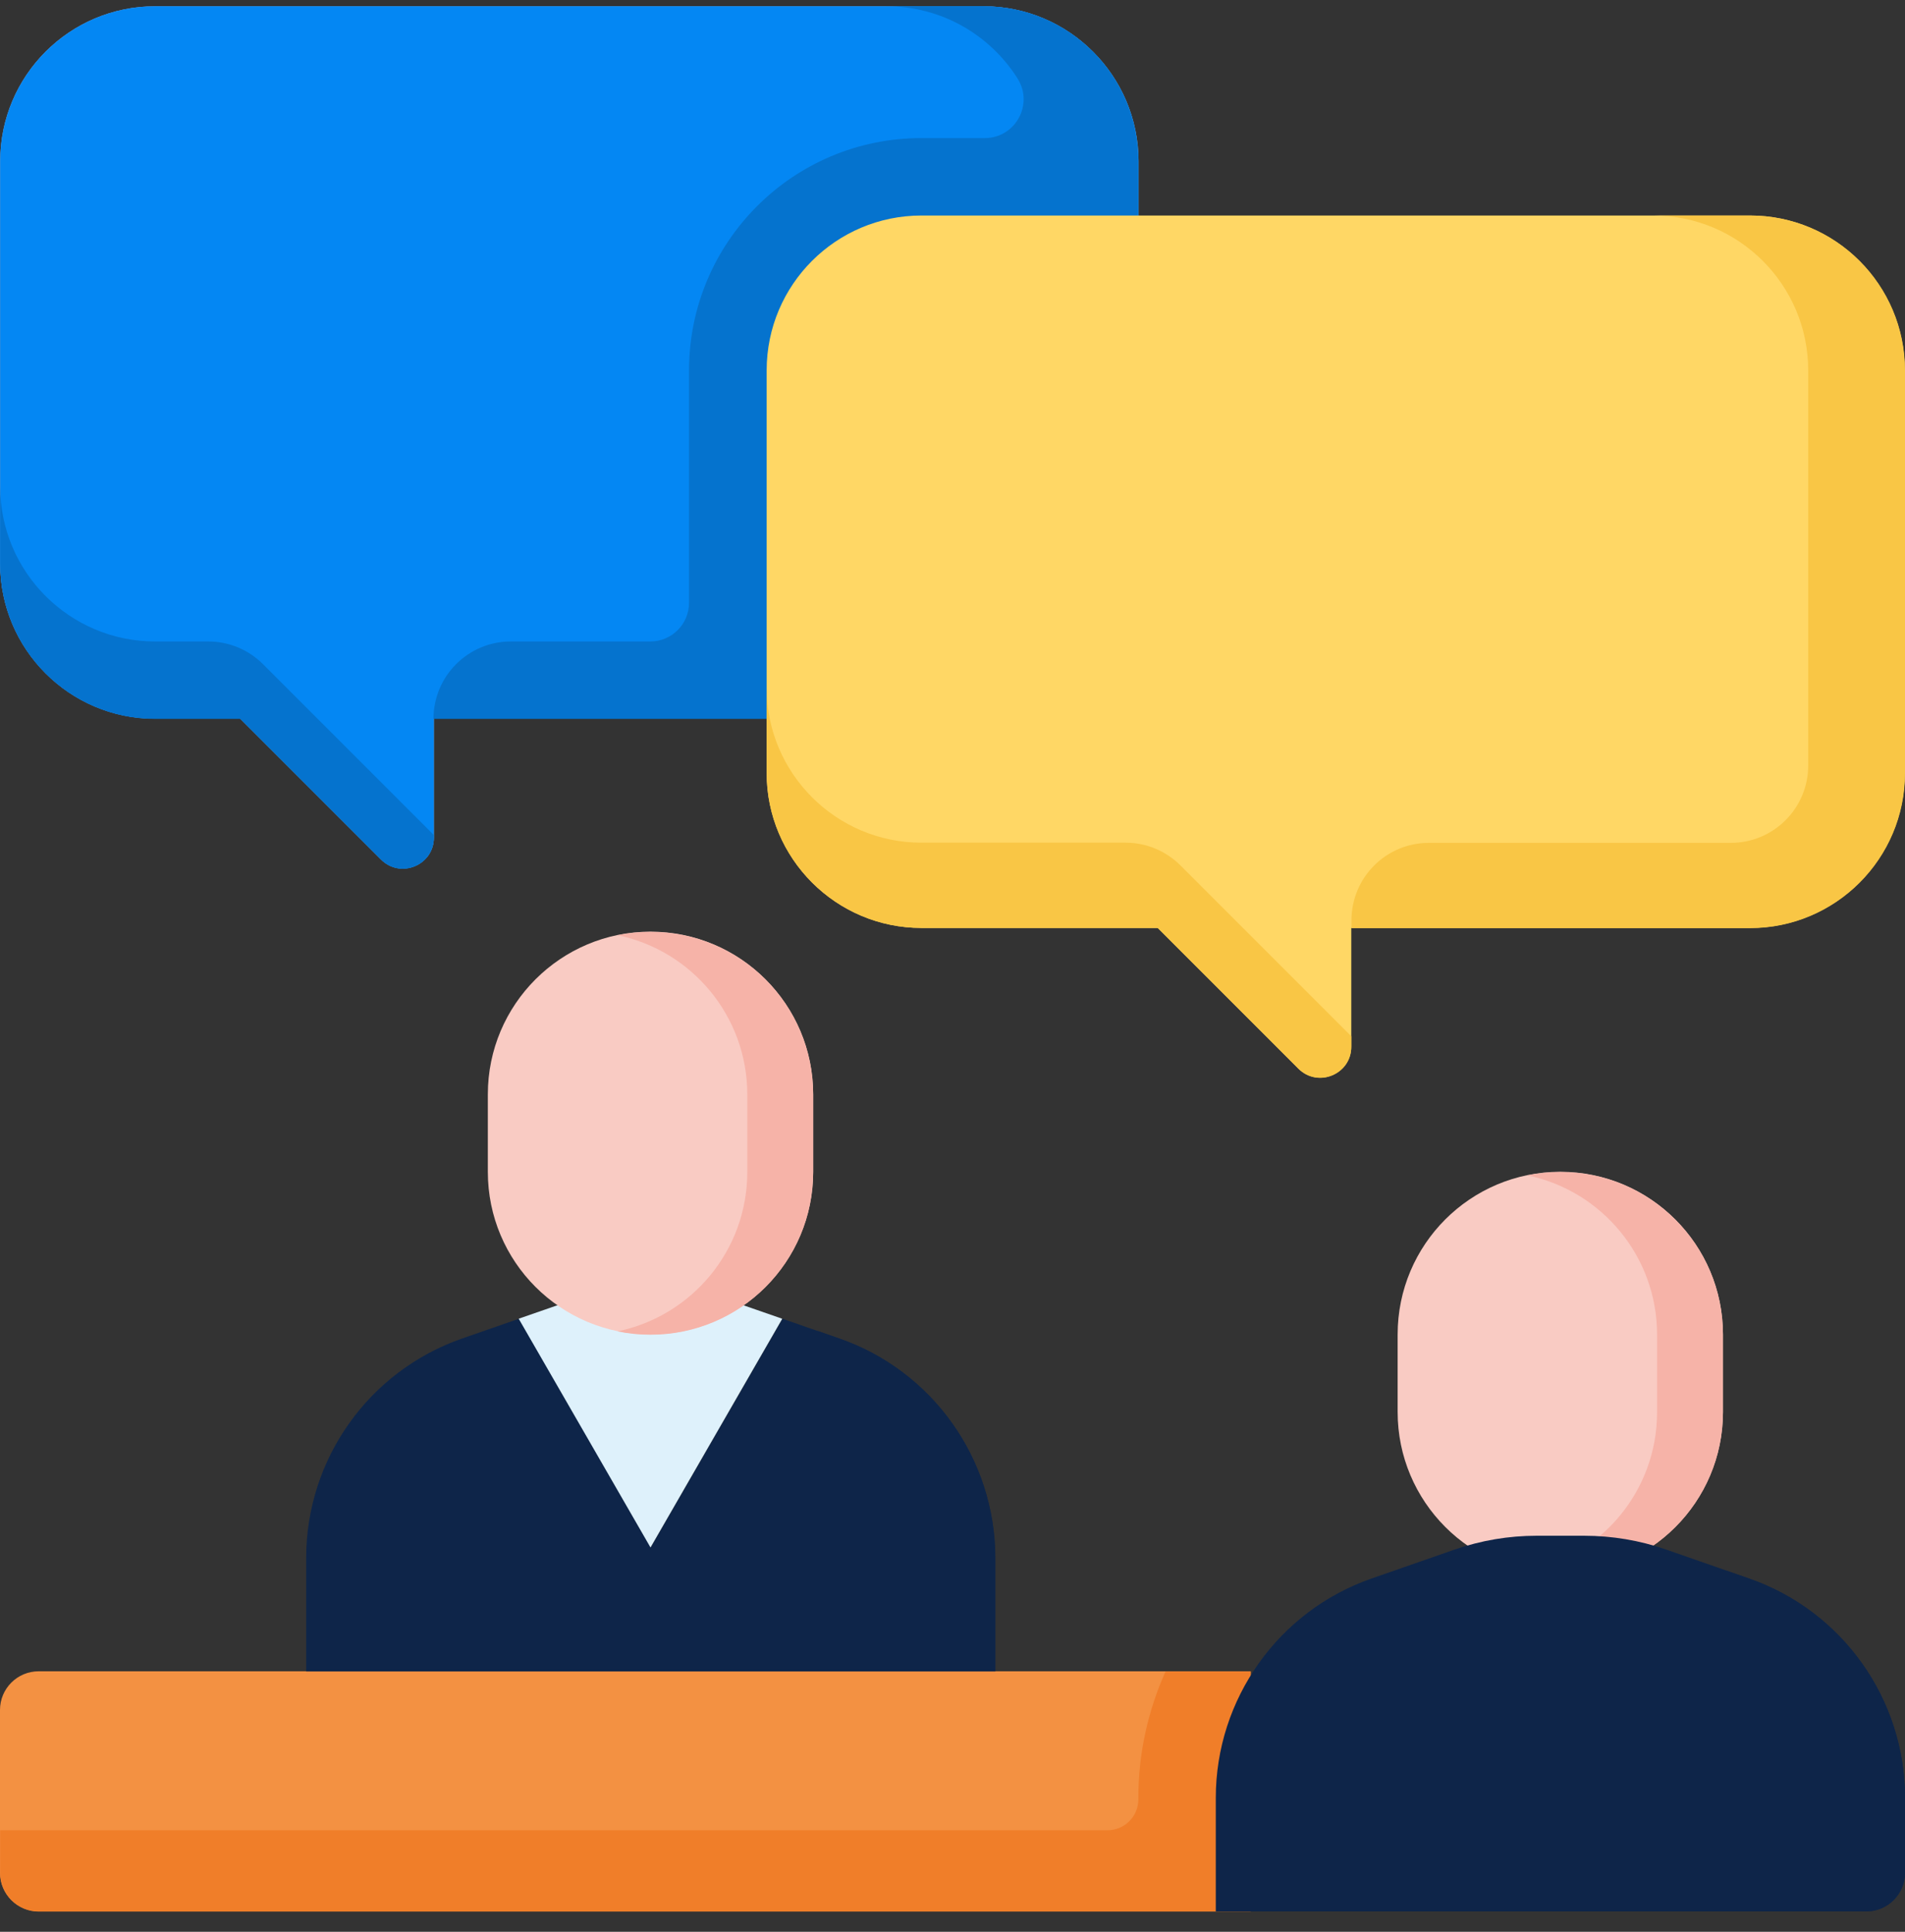 <svg width="72" height="73" viewBox="0 0 72 73" fill="none" xmlns="http://www.w3.org/2000/svg">
<rect x="0" y="0" width="72" height="73" fill="#333333" stroke="none"/>
<path d="M47.266 72.23H1.463C0.654 72.23 -6.10352e-05 71.576 -6.10352e-05 70.767V64.619C-6.10352e-05 63.81 0.654 63.156 1.463 63.156H47.266V72.23Z" fill="#F39142"/>
<path d="M44.051 63.163C43.39 64.64 43.024 66.258 43.024 67.946V67.995C43.024 68.643 42.504 69.163 41.856 69.163H0.007V70.774C0.007 71.583 0.661 72.237 1.47 72.237H47.273V63.163H44.051Z" fill="#F07E29"/>
<path d="M65.12 50.43C65.12 47.039 62.37 44.281 58.972 44.281C55.574 44.281 52.824 47.032 52.824 50.43V53.356C52.824 56.747 55.574 59.505 58.972 59.505C62.362 59.505 65.12 56.754 65.12 53.356V50.43Z" fill="#F9CBC3"/>
<path d="M58.972 44.288C58.543 44.288 58.128 44.331 57.727 44.415C60.526 44.992 62.63 47.468 62.63 50.437V53.363C62.63 56.332 60.526 58.808 57.727 59.385C58.128 59.469 58.543 59.512 58.972 59.512C62.362 59.512 65.12 56.761 65.12 53.363V50.437C65.12 47.039 62.37 44.288 58.972 44.288Z" fill="#F6B3A8"/>
<path d="M72 70.767V67.939C72 64.204 69.629 60.869 66.098 59.645L62.968 58.555C61.976 58.21 60.928 58.034 59.872 58.034H58.078C57.023 58.034 55.982 58.21 54.983 58.555L51.853 59.645C48.321 60.869 45.951 64.204 45.951 67.939V72.23H70.537C71.339 72.23 72 71.576 72 70.767Z" fill="#0E2549"/>
<path d="M66.098 59.652L65.275 59.364C67.442 60.996 68.778 63.571 68.778 66.377V72.23H70.537C71.346 72.23 72 71.576 72 70.767V67.939C72 64.204 69.629 60.876 66.098 59.652Z" fill="#0E2549"/>
<path d="M31.712 50.578L29.567 49.832V49.846L24.593 58.477L19.62 49.846V49.832L17.474 50.578C13.943 51.802 11.572 55.136 11.572 58.871V63.163H37.621V58.871C37.607 55.129 35.244 51.802 31.712 50.578Z" fill="#0E2549"/>
<path d="M31.712 50.578L30.889 50.289C33.056 51.921 34.392 54.496 34.392 57.303V63.156H37.614V58.864C37.607 55.129 35.244 51.801 31.712 50.578Z" fill="#0E2549"/>
<path d="M19.612 49.846L24.586 58.477L29.559 49.846V49.832L27.069 48.967H22.096L19.605 49.832L19.612 49.846Z" fill="#DEF1FB"/>
<path d="M30.734 41.355C30.734 37.964 27.984 35.207 24.586 35.207C21.195 35.207 18.438 37.957 18.438 41.355V44.282C18.438 47.679 21.188 50.43 24.586 50.43C27.984 50.43 30.734 47.679 30.734 44.282V41.355Z" fill="#F9CBC3"/>
<path d="M24.586 35.214C24.157 35.214 23.742 35.256 23.341 35.34C26.141 35.917 28.244 38.393 28.244 41.362V44.288C28.244 47.257 26.141 49.733 23.341 50.31C23.742 50.395 24.157 50.437 24.586 50.437C27.984 50.437 30.734 47.686 30.734 44.288V41.362C30.734 37.964 27.984 35.214 24.586 35.214Z" fill="#F6B3A8"/>
<path d="M37.171 0.237H5.86C2.631 0.237 0.007 2.861 0.007 6.09V21.306C0.007 24.535 2.631 27.159 5.86 27.159H9.082L14.4 32.477C15.139 33.216 16.398 32.695 16.398 31.647V27.159H37.178C40.407 27.159 43.031 24.535 43.031 21.306V6.09C43.024 2.861 40.4 0.237 37.171 0.237Z" fill="#92ADDB"/>
<path d="M37.171 0.237H5.86C2.631 0.237 0.007 2.861 0.007 6.09V21.306C0.007 24.535 2.631 27.159 5.86 27.159H9.082L14.4 32.477C15.139 33.216 16.398 32.695 16.398 31.647V27.159H37.178C40.407 27.159 43.031 24.535 43.031 21.306V6.09C43.024 2.861 40.4 0.237 37.171 0.237Z" fill="#0487F3"/>
<path d="M5.86 24.24C2.631 24.24 0.007 21.616 0.007 18.387V21.313C0.007 24.542 2.631 27.166 5.86 27.166H9.082L14.4 32.484C15.139 33.223 16.398 32.702 16.398 31.654V31.556L9.94 25.098C9.391 24.549 8.646 24.24 7.872 24.24H5.86Z" fill="#0573CE"/>
<path d="M37.171 0.237H33.513C35.596 0.237 37.425 1.328 38.459 2.967C39.078 3.945 38.374 5.218 37.221 5.218H34.822C29.975 5.218 26.042 9.15 26.042 13.997V22.776C26.042 23.585 25.388 24.24 24.579 24.24H19.31C17.692 24.24 16.384 25.548 16.384 27.166H37.164C40.393 27.166 43.017 24.542 43.017 21.313V6.097C43.024 2.861 40.4 0.237 37.171 0.237Z" fill="#0573CE"/>
<path d="M34.828 8.144H66.14C69.369 8.144 71.993 10.768 71.993 13.997V29.213C71.993 32.442 69.369 35.066 66.14 35.066H51.072V39.554C51.072 40.595 49.812 41.116 49.074 40.384L43.756 35.066H34.828C31.6 35.066 28.976 32.442 28.976 29.213V13.997C28.976 10.761 31.6 8.144 34.828 8.144Z" fill="#FFD765"/>
<path d="M34.828 31.844C31.599 31.844 28.976 29.22 28.976 25.991V29.213C28.976 32.442 31.599 35.066 34.828 35.066H43.755L49.074 40.384C49.812 41.123 51.072 40.602 51.072 39.554V39.16L44.614 32.702C44.065 32.154 43.319 31.844 42.545 31.844H34.828V31.844Z" fill="#F9C645"/>
<path d="M66.147 8.144H62.489C65.718 8.144 68.342 10.768 68.342 13.997V28.925C68.342 30.543 67.033 31.851 65.415 31.851H54.005C52.387 31.851 51.079 33.16 51.079 34.778V35.073H66.147C69.376 35.073 72 32.449 72 29.22V14.004C72 10.761 69.376 8.144 66.147 8.144Z" fill="#F9C645"/>
</svg>
